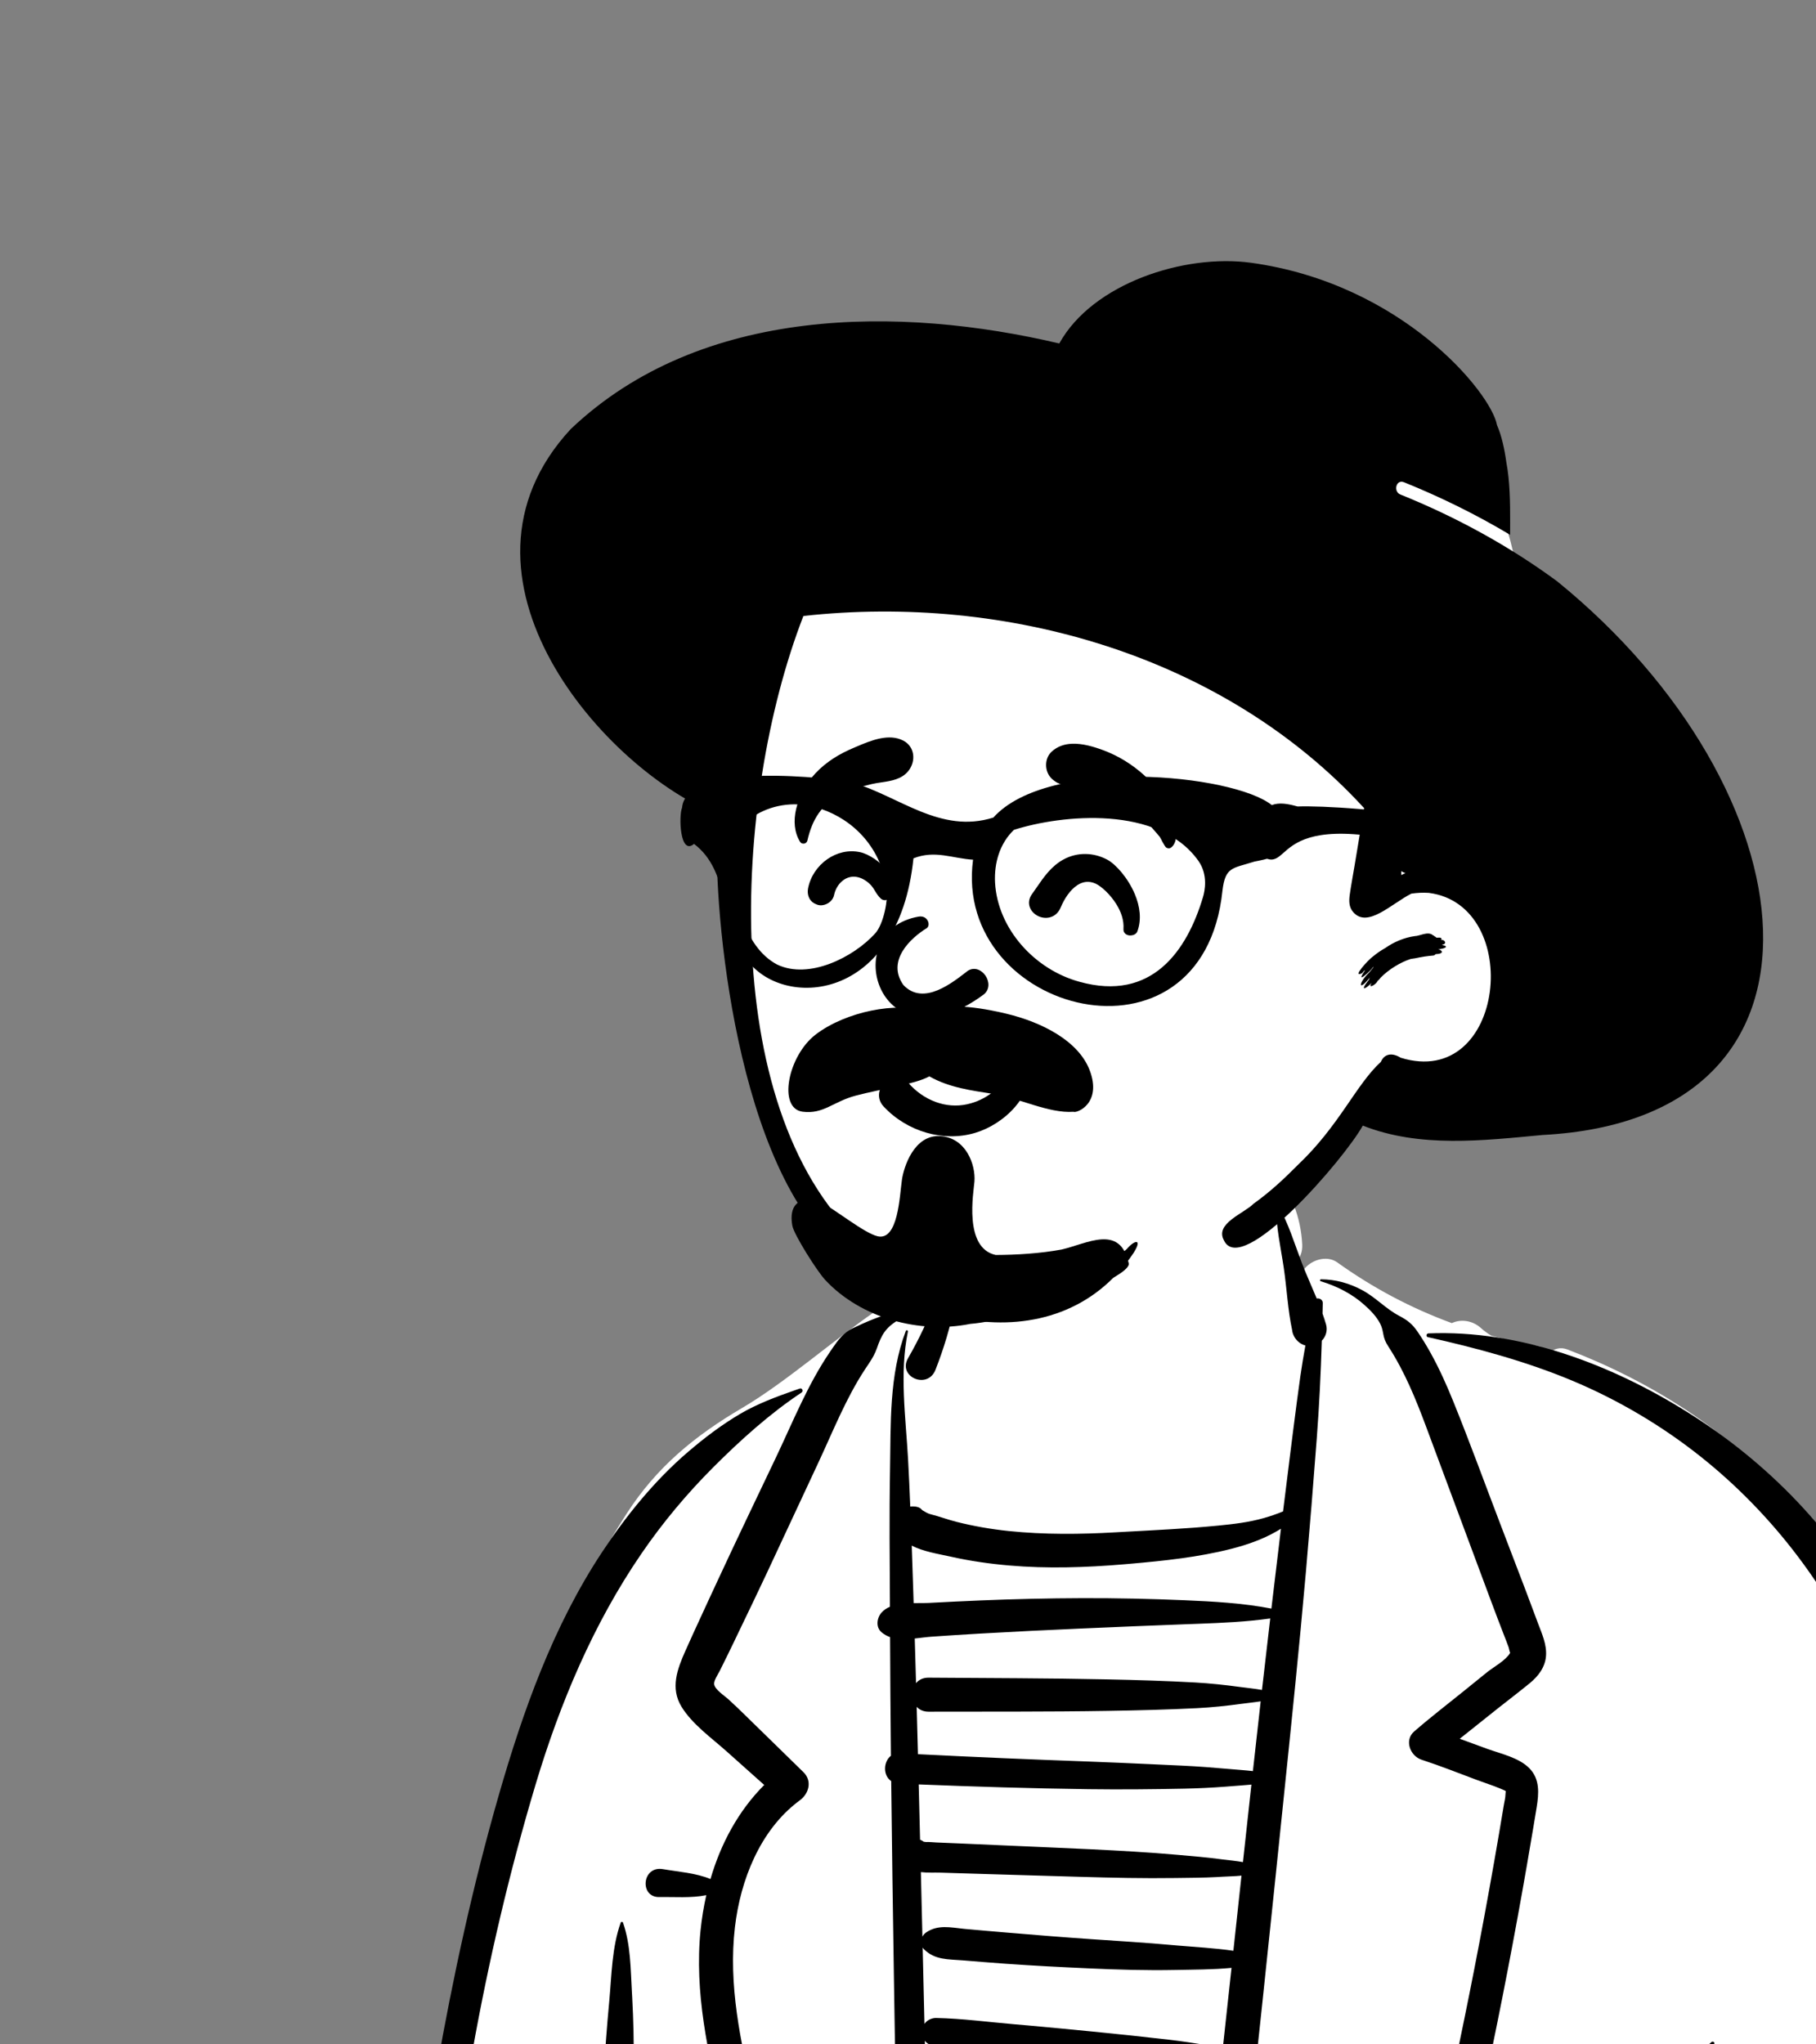 <svg width="159" height="179" viewBox="0 0 159 179" fill="none" xmlns="http://www.w3.org/2000/svg">
<rect x="0" y="0" width="159" height="179" fill="#808080" stroke="none"/>
<g clip-path="url(#clip0)">
<path fill-rule="evenodd" clip-rule="evenodd" d="M35.158 226.54C35.456 220.999 35.822 215.463 36.261 209.932C37.135 198.914 38.279 187.888 40.182 176.996C42.06 166.25 44.689 155.801 48.475 145.561C50.232 140.811 52.135 136.758 54.895 132.487C57.505 128.449 60.835 125.713 64.984 123.276C68.722 121.08 73.065 117.27 76.65 114.81C78.147 113.784 81.226 113.852 82.253 112.333C83.597 110.345 82.725 107.301 84.08 105.318C85.629 103.052 87.799 101.291 90.246 100.012C92.916 98.203 96.061 97.385 99.215 97.497C103.866 97.215 108.55 98.696 111.535 102.483C113.025 104.373 113.895 106.553 114.016 108.967C114.047 109.595 113.845 110.091 113.514 110.448C113.71 110.711 113.906 110.975 114.101 111.24C114.711 110.335 116.139 109.854 117.09 110.537C120.202 112.772 123.566 114.548 127.116 115.851C127.946 115.458 128.952 115.64 129.663 116.282C129.952 116.542 130.258 116.765 130.578 116.954C131.895 117.311 133.231 117.609 134.588 117.839C135.012 117.911 135.372 118.153 135.645 118.478C136.049 118.1 136.605 117.918 137.225 118.155C144.39 120.887 151.156 125.131 156.298 130.881C161.996 137.252 164.988 145.176 167.267 153.295C169.733 162.084 171.309 171.091 172.633 180.113C173.974 189.255 175.295 198.433 176.218 207.628C176.737 212.802 176.935 218.024 176.7 223.221C176.583 225.818 176.346 228.407 175.968 230.98C175.88 231.582 175.788 232.275 175.64 232.967C176.091 232.879 176.628 233.261 176.536 233.871C175.9 238.123 170.761 239.361 167.218 239.851C161.421 240.652 155.594 241.096 149.742 241.13C143.99 241.163 138.24 240.794 132.501 240.463C126.617 240.124 120.733 239.784 114.849 239.439C91.275 238.056 67.699 236.688 44.125 235.305C41.971 235.179 39.512 235.008 37.667 233.758C35.138 232.045 35.008 229.322 35.158 226.54V226.54Z" fill="white"/>
<path fill-rule="evenodd" clip-rule="evenodd" d="M150.081 178.984C150.163 178.831 149.973 178.693 149.847 178.804C146.986 181.316 145.487 185.351 145.173 189.08C144.84 193.035 145.312 197.13 145.493 201.083C145.693 205.486 145.874 209.892 146.119 214.293C146.367 218.758 146.635 223.222 146.865 227.689L147.382 237.736V237.736C147.437 238.806 147.318 240.123 147.729 241.123C148.365 242.672 150.256 242.432 150.653 241.137L150.666 241.094L150.702 241.123C151.053 239.956 150.79 238.57 150.731 237.363L150.189 226.386V226.386C149.807 218.627 149.466 210.868 149.055 203.111L148.915 200.525C148.723 197.044 148.576 193.572 148.457 190.092L148.419 188.932C148.307 185.438 148.396 182.139 150.081 178.984ZM80.706 114.573C79.111 114.421 77.907 114.95 76.46 115.507C75.829 115.75 75.232 116.03 74.627 116.32C73.87 116.683 73.383 117.326 72.916 118.005L72.667 118.371C70.725 121.217 69.419 124.501 67.945 127.6C66.221 131.225 64.479 134.842 62.792 138.484L61.959 140.279C61.543 141.176 61.128 142.074 60.719 142.974L60.012 144.542C59.303 146.132 58.666 147.813 59.678 149.453C60.618 150.979 62.286 152.159 63.606 153.338C64.708 154.322 65.81 155.305 66.912 156.289C64.634 158.571 63.104 161.444 62.206 164.526C60.928 163.993 59.369 163.891 58.049 163.661C56.2 163.339 55.974 166.138 57.718 166.104C59.007 166.079 60.518 166.21 61.84 165.939C61.61 166.952 61.444 167.979 61.338 169.01C60.782 174.413 61.996 179.846 63.262 185.073L63.366 185.502C64.74 191.16 66.044 196.832 67.21 202.537C68.379 208.253 69.43 213.994 70.363 219.754C71.313 225.616 71.985 231.511 72.707 237.405C72.816 238.297 73.377 239.062 74.363 239.062C75.183 239.062 76.122 238.295 76.019 237.405C75.273 230.987 74.216 224.603 73.166 218.228C71.357 207.251 69.081 196.37 66.462 185.559L66.004 183.677C64.826 178.794 63.757 173.763 64.348 168.727C64.829 164.626 66.543 160.254 69.931 157.707L70.034 157.63C70.825 157.049 71.13 155.939 70.35 155.175C69.855 154.688 69.358 154.202 68.861 153.717L65.879 150.804L65.278 150.216C64.777 149.726 64.273 149.24 63.754 148.768C63.44 148.483 62.589 147.938 62.527 147.469C62.486 147.163 62.849 146.625 62.996 146.343L63.669 144.984V144.984C64.051 144.209 64.421 143.428 64.795 142.649C65.568 141.034 66.353 139.424 67.109 137.802L71.654 128.059V128.059C72.937 125.31 74.079 122.408 75.755 119.867L76.086 119.372C76.362 118.954 76.606 118.553 76.78 118.043C76.948 117.552 77.158 117.013 77.468 116.594C78.194 115.612 79.582 115.054 80.743 114.848C80.911 114.818 80.85 114.586 80.706 114.573ZM115.664 112.014C115.563 112.014 115.548 112.158 115.641 112.186C117.042 112.607 118.381 113.287 119.473 114.269C119.996 114.738 120.522 115.271 120.844 115.904C120.968 116.146 121.036 116.401 121.086 116.666L121.102 116.755C121.185 117.234 121.304 117.5 121.548 117.883L121.589 117.949C122.977 120.093 123.95 122.475 124.84 124.859L126.776 130.059V130.059L128.712 135.259C129.336 136.935 129.96 138.611 130.584 140.286C130.928 141.211 131.283 142.132 131.637 143.054C131.79 143.453 131.955 143.849 132.095 144.253C132.114 144.308 132.176 144.641 132.222 144.722L132.206 144.749V144.749C131.815 145.406 130.774 145.955 130.184 146.432L128.152 148.076V148.076C126.703 149.248 125.217 150.387 123.811 151.612C122.928 152.381 123.478 153.757 124.462 154.078C126.112 154.616 127.728 155.26 129.354 155.868C130.01 156.114 130.694 156.327 131.343 156.598L131.738 156.769C131.892 156.839 131.818 156.838 131.811 157.123C131.805 157.421 131.721 157.733 131.672 158.026C131.125 161.337 130.544 164.643 129.932 167.943C127.765 179.611 125.177 191.195 122.225 202.689C120.734 208.494 119.135 214.27 117.612 220.066C116.092 225.846 114.092 231.544 112.182 237.205C111.643 238.802 114.174 239.489 114.699 237.9C116.9 231.241 118.914 224.524 120.993 217.828C124.687 205.93 127.598 193.773 130.172 181.587C131.449 175.547 132.616 169.484 133.673 163.402C133.873 162.251 134.069 161.099 134.261 159.946L134.542 158.251C134.734 157.042 134.843 155.783 133.904 154.827C132.987 153.893 131.413 153.562 130.206 153.124L130.119 153.092C129.351 152.805 128.578 152.529 127.807 152.245C128.942 151.351 130.063 150.437 131.195 149.544C132.108 148.824 133.035 148.118 133.936 147.381C134.678 146.773 135.283 145.992 135.36 145.003C135.439 143.993 135.006 143.055 134.657 142.129L134.624 142.039C134.281 141.114 133.937 140.189 133.585 139.267L131.404 133.561V133.561C130.018 129.936 128.69 126.28 127.232 122.683C126.656 121.259 126.027 119.858 125.285 118.512C124.926 117.863 124.542 117.228 124.125 116.615C123.657 115.929 123.233 115.594 122.508 115.215C121.35 114.609 120.441 113.593 119.277 112.968C118.135 112.355 116.961 112.028 115.664 112.014ZM111.903 105.545C111.859 105.469 111.742 105.503 111.74 105.589C111.71 107.391 112.138 109.233 112.401 111.014C112.666 112.803 112.751 114.69 113.133 116.459C113.141 116.541 113.157 116.623 113.179 116.702L113.198 116.763V116.763C113.359 117.259 113.779 117.679 114.294 117.81C114.132 118.708 113.98 119.608 113.851 120.512C113.631 122.067 113.43 123.624 113.232 125.182L112.995 127.051C112.771 128.812 112.553 130.575 112.338 132.337C111.791 132.566 111.233 132.755 110.661 132.918C109.345 133.295 107.996 133.449 106.637 133.582C103.87 133.854 101.082 133.979 98.305 134.133L97.71 134.167C94.589 134.346 91.45 134.378 88.336 134.057C86.792 133.898 85.26 133.632 83.754 133.254C82.989 133.062 82.245 132.775 81.482 132.587C81.228 132.525 81.002 132.382 80.748 132.228C80.636 132.086 80.478 131.978 80.272 131.936L80.216 131.926V131.926L80.16 131.918L80.141 131.91L80.143 131.916C79.987 131.895 79.838 131.895 79.698 131.914C79.643 130.54 79.582 129.166 79.507 127.792C79.303 124.102 78.743 120.253 79.491 116.595C79.516 116.472 79.349 116.428 79.305 116.544C77.836 120.416 78.001 124.65 77.927 128.725C77.855 132.711 77.899 136.699 77.919 140.686C77.633 140.807 77.379 140.972 77.177 141.203C76.774 141.665 76.658 142.468 77.177 142.913C77.407 143.111 77.661 143.248 77.931 143.343C77.945 146.807 77.97 150.27 78.005 153.733C77.346 154.242 77.285 155.45 78.03 155.952C78.153 167.168 78.357 178.384 78.526 189.597L78.88 213.125V213.125C78.927 216.259 79.005 219.394 79.033 222.528L79.011 222.537V222.537L78.933 222.573C78.801 222.635 78.605 222.735 78.564 222.838C78.553 222.865 78.55 222.883 78.552 222.897C78.336 222.927 78.122 223.029 77.936 223.205C77.479 223.639 77.572 224.294 77.936 224.737L78.034 224.855V224.855C78.261 225.131 78.692 225.237 79.044 225.181C79.041 227.137 79.028 229.094 79.034 231.05C79.036 231.648 79.045 232.245 79.056 232.843L79.08 234.275C79.097 235.093 79.169 236.132 80.006 236.499C80.951 236.914 81.797 236.574 82.18 235.615C82.283 235.355 82.261 235.113 82.223 234.856C82.235 234.47 82.295 234.022 82.288 233.664L82.257 232.17V232.17C82.252 231.94 82.243 231.71 82.236 231.48L82.263 231.482V231.482C85.619 231.645 88.998 231.566 92.359 231.564L93.854 231.566C95.101 231.567 96.351 231.56 97.596 231.513L98.063 231.493C98.995 231.449 99.976 231.435 100.943 231.352C100.819 232.344 100.704 233.338 100.602 234.332C100.505 235.275 101.477 236.076 102.345 236.076C103.376 236.076 103.965 235.266 104.088 234.332C104.671 229.928 104.909 225.483 105.465 221.076C105.964 217.128 106.396 213.172 106.835 209.218L106.982 207.899C108.589 193.508 110.15 179.11 111.642 164.706L112.337 157.973C113.039 151.186 113.745 144.399 114.341 137.602C114.681 133.716 114.995 129.83 115.29 125.94C115.507 123.083 115.643 120.241 115.731 117.389C116.081 117.029 116.256 116.504 116.101 115.962C116.011 115.646 115.905 115.331 115.794 115.017C115.801 114.708 115.809 114.4 115.815 114.091C115.82 113.798 115.523 113.648 115.286 113.696C114.854 112.651 114.379 111.614 113.982 110.578C113.34 108.902 112.811 107.096 111.903 105.545ZM147.767 123.662C141.054 119.453 133.063 116.425 125.06 116.751C124.878 116.758 124.827 117.036 125.016 117.078C129.285 118.031 133.6 119.193 137.642 120.883C141.695 122.579 145.549 124.861 148.982 127.605C155.315 132.666 160.238 139.25 163.479 146.671C165.378 151.018 166.709 155.608 167.871 160.199C169.101 165.058 170.114 169.969 170.957 174.91C172.621 184.67 173.59 194.537 174.106 204.421C174.631 214.476 174.414 224.538 174.789 234.594C174.853 236.336 177.343 236.302 177.469 234.594C178.317 223.161 177.847 211.545 177.063 200.12C176.358 189.849 175.127 179.6 173.145 169.495L172.972 168.619C171.119 159.27 168.884 149.694 164.404 141.227C160.579 133.998 154.674 127.992 147.767 123.662ZM54.548 168.346C54.513 168.246 54.38 168.247 54.345 168.346C53.58 170.489 53.552 172.907 53.349 175.166L53.333 175.339C53.138 177.4 52.991 179.463 52.855 181.527L52.804 182.302C52.256 190.724 51.57 199.138 50.538 207.516C49.509 215.863 48.118 224.152 46.614 232.424C46.446 233.345 46.854 234.283 47.819 234.548C48.67 234.782 49.763 234.258 49.943 233.342C50.877 228.594 51.632 223.84 52.306 219.05C53.492 210.617 54.377 202.145 54.946 193.647C55.232 189.379 55.407 185.113 55.477 180.836C55.51 178.852 55.458 176.863 55.352 174.88L55.327 174.423C55.211 172.397 55.222 170.278 54.548 168.346ZM127.085 221.994C126.995 221.945 126.884 222.045 126.941 222.138C128.241 224.251 129.999 226.073 131.699 227.869C133.476 229.746 135.209 231.68 137.021 233.521C138.331 234.85 140.438 232.705 139.056 231.486C137.112 229.771 135.081 228.141 133.103 226.464L132.238 225.731C130.616 224.36 128.946 223.002 127.085 221.994ZM65.347 220.935C65.444 220.75 65.223 220.6 65.072 220.723C64.024 221.576 63.084 222.593 62.072 223.493C61.069 224.385 60.029 225.216 58.96 226.027C57.888 226.842 56.791 227.624 55.665 228.364C54.731 228.977 53.769 229.469 52.791 229.978C52.338 230.037 51.919 230.259 51.583 230.68C51.052 231.347 50.996 232.604 51.732 233.183L51.864 233.287V233.287C52.723 233.962 53.743 234.045 54.589 233.287C55.533 232.441 56.426 231.51 57.333 230.616L57.605 230.349C58.58 229.402 59.53 228.423 60.427 227.401L61.238 226.478C62.743 224.761 64.31 222.91 65.347 220.935ZM70.177 121.932C70.351 121.816 70.244 121.505 70.029 121.579L69.634 121.716C67.984 122.289 66.286 122.925 64.788 123.808C63.178 124.757 61.692 125.888 60.272 127.1C57.333 129.61 54.832 132.697 52.707 135.914C48.443 142.37 45.806 149.763 43.677 157.16C41.407 165.048 39.659 173.105 38.232 181.186C36.782 189.397 35.663 197.683 34.928 205.99C34.565 210.081 34.322 214.176 34.2 218.282C34.137 220.394 34.139 222.505 34.157 224.618C34.161 225.161 34.158 225.705 34.151 226.248L34.131 227.877C34.12 228.908 33.996 229.99 34.241 230.997C34.635 232.617 37.313 232.315 37.225 230.659C37.306 230.108 37.309 229.539 37.288 228.968C37.301 228.894 37.315 228.819 37.33 228.743C37.374 228.524 37.337 228.321 37.251 228.147C37.237 227.873 37.224 227.601 37.22 227.334C37.202 226.246 37.203 225.162 37.233 224.075C37.297 221.782 37.388 219.488 37.48 217.196C37.664 212.616 37.92 208.033 38.291 203.463C39.583 187.558 42.31 171.563 46.89 156.261C49.018 149.155 51.95 142.18 56.157 136.04C58.024 133.314 60.13 130.796 62.465 128.459C64.815 126.108 67.405 123.768 70.177 121.932ZM101.871 224.463L101.554 226.759C101.395 227.908 101.238 229.057 101.089 230.207C100.076 230.068 99.039 230.01 98.063 229.923C96.354 229.772 94.633 229.698 92.919 229.628C89.374 229.481 85.812 229.228 82.263 229.245C82.227 229.246 82.193 229.248 82.158 229.251L81.982 224.719V224.719L84.475 224.715V224.715C86.588 224.712 88.699 224.694 90.812 224.676C92.714 224.659 94.617 224.657 96.519 224.617L97.334 224.598C98.776 224.559 100.369 224.639 101.871 224.463ZM81.773 217.884C81.875 217.896 81.978 217.907 82.088 217.911C82.582 217.932 83.08 217.918 83.574 217.922C84.626 217.931 85.678 217.938 86.73 217.938C88.835 217.938 90.939 217.95 93.043 217.976C95.209 218.002 97.374 218.039 99.54 218.044C100.589 218.046 101.636 218.018 102.685 217.988C102.515 219.48 102.338 220.97 102.142 222.457C100.513 222.237 98.76 222.348 97.168 222.333L96.961 222.33C94.788 222.293 92.613 222.321 90.439 222.323C88.202 222.326 85.966 222.333 83.73 222.351L81.892 222.367V222.367L81.889 222.274V222.274C81.835 220.812 81.8 219.349 81.773 217.884ZM103.493 210.749C103.289 212.509 103.098 214.273 102.903 216.036C102.774 216.016 102.643 215.999 102.509 215.985C101.458 215.875 100.409 215.781 99.354 215.715C97.251 215.585 95.149 215.516 93.043 215.46C90.877 215.402 88.711 215.357 86.545 215.326C85.492 215.312 84.441 215.313 83.388 215.32C82.894 215.324 82.395 215.308 81.903 215.341C81.844 215.345 81.788 215.352 81.732 215.358L81.695 212.711C81.689 212.27 81.682 211.829 81.675 211.388C83.302 211.488 84.955 211.45 86.581 211.45L86.956 211.451C88.998 211.46 91.041 211.432 93.084 211.39C95.19 211.346 97.293 211.277 99.396 211.142C100.248 211.088 101.094 211.015 101.941 210.922L102.365 210.873C102.734 210.83 103.114 210.794 103.493 210.749ZM81.507 203.279C85.425 203.59 89.322 203.72 93.25 203.758L93.839 203.764C97.311 203.79 100.81 203.933 104.29 203.841C104.082 205.646 103.874 207.45 103.665 209.254C103.167 209.231 102.666 209.231 102.179 209.213C101.189 209.177 100.201 209.168 99.21 209.166C97.168 209.161 95.126 209.179 93.083 209.175C90.979 209.171 88.874 209.135 86.77 209.095C85.064 209.063 83.34 208.935 81.629 208.94L81.507 203.279V203.279ZM81.341 195.581C81.795 195.732 82.331 195.741 82.919 195.768L84.435 195.844C85.138 195.878 85.841 195.911 86.545 195.936C88.888 196.022 91.232 196.102 93.576 196.177C95.978 196.253 98.392 196.298 100.795 196.222C101.972 196.185 103.138 196.123 104.312 196.025C104.602 196.001 104.897 195.985 105.194 195.964C104.921 198.354 104.646 200.745 104.371 203.135C100.908 202.71 97.419 202.445 93.96 202.005L90.833 201.606C87.707 201.207 84.584 200.815 81.447 200.485L81.341 195.581V195.581ZM81.174 187.798C81.84 187.962 82.6 187.954 83.239 187.994L83.358 188.003C84.57 188.095 85.785 188.141 87 188.171C89.381 188.229 91.763 188.259 94.145 188.273L95.577 188.282C97.486 188.293 99.394 188.298 101.304 188.254C102.529 188.225 103.752 188.165 104.976 188.104C105.343 188.085 105.717 188.073 106.093 188.054C105.838 190.318 105.579 192.58 105.321 194.843C104.919 194.78 104.515 194.731 104.13 194.666C103.143 194.499 102.158 194.366 101.165 194.247C99.013 193.989 96.849 193.803 94.687 193.647C92.467 193.486 90.245 193.349 88.025 193.194L86.452 193.083C85.928 193.046 85.404 193.011 84.88 192.979C83.984 192.924 82.943 192.986 82.055 192.791C81.814 192.691 81.547 192.668 81.28 192.725L81.174 187.798V187.798ZM80.973 178.688C81.203 178.98 81.547 179.134 81.958 179.187C84.096 179.464 86.288 179.509 88.444 179.64L88.825 179.664C91.05 179.81 93.278 179.926 95.506 180.044C97.794 180.165 100.082 180.265 102.373 180.344C103.345 180.378 104.322 180.382 105.296 180.37L105.713 180.363C106.113 180.357 106.532 180.358 106.952 180.344C106.719 182.46 106.485 184.577 106.247 186.692C105.819 186.646 105.391 186.61 104.976 186.566C103.753 186.437 102.531 186.309 101.304 186.212C98.981 186.029 96.656 185.919 94.328 185.804C91.947 185.686 89.564 185.607 87.182 185.496C86.027 185.442 84.873 185.375 83.721 185.269C82.914 185.195 81.956 184.92 81.114 185.021C81.068 182.91 81.02 180.799 80.973 178.688ZM80.785 170.527C80.821 170.583 80.864 170.638 80.915 170.689C81.857 171.619 83.017 171.547 84.264 171.645L84.341 171.651C85.563 171.754 86.786 171.851 88.01 171.94C90.456 172.116 92.907 172.24 95.357 172.35C97.864 172.463 100.387 172.54 102.897 172.489C104.504 172.456 106.187 172.462 107.826 172.305C107.574 174.636 107.321 176.967 107.066 179.297C106.605 179.211 106.141 179.144 105.702 179.075C104.595 178.901 103.486 178.725 102.372 178.597C100.147 178.341 97.921 178.101 95.691 177.885C93.784 177.7 91.878 177.512 89.97 177.343L88.824 177.244C86.547 177.052 84.242 176.736 81.958 176.69C81.581 176.682 81.156 176.887 80.94 177.21C80.889 174.982 80.837 172.754 80.785 170.527ZM80.627 163.92C81.208 163.99 81.835 163.95 82.371 163.968C83.728 164.012 85.085 164.053 86.441 164.093L94.582 164.334V164.334C97.354 164.415 100.136 164.477 102.909 164.437C104.128 164.42 105.354 164.418 106.573 164.352L106.979 164.327C107.481 164.294 108.097 164.289 108.698 164.228L107.988 170.807V170.807C106.357 170.571 104.676 170.483 103.058 170.345L102.713 170.314C100.327 170.097 97.93 169.953 95.541 169.791C93.089 169.625 90.641 169.423 88.193 169.217C86.97 169.114 85.746 169.012 84.524 168.899L84.373 168.884C83.218 168.764 82.132 168.507 81.109 169.188C80.959 169.288 80.842 169.421 80.762 169.57C80.717 167.687 80.673 165.803 80.627 163.92ZM80.437 156.242C85.395 156.442 90.354 156.593 95.315 156.66C98.108 156.697 100.898 156.671 103.69 156.613C104.901 156.587 106.122 156.529 107.332 156.436L107.785 156.4C108.36 156.352 108.965 156.316 109.567 156.258C109.318 158.52 109.071 160.783 108.826 163.045C108.234 162.935 107.616 162.884 107.097 162.818L106.979 162.802C105.69 162.625 104.389 162.522 103.094 162.407C100.571 162.185 98.037 162.042 95.508 161.92C92.918 161.796 90.327 161.69 87.737 161.575L85.146 161.459C84.715 161.44 84.283 161.421 83.851 161.403C83.234 161.377 82.618 161.352 82.001 161.326C81.697 161.314 81.38 161.272 81.076 161.288L80.989 161.276C80.949 161.271 80.914 161.267 80.881 161.264C80.799 161.201 80.709 161.148 80.615 161.109L80.557 161.086L80.437 156.242ZM110.379 148.966C110.149 151.003 109.922 153.039 109.697 155.076C108.99 154.996 108.274 154.951 107.599 154.89C106.237 154.768 104.87 154.661 103.504 154.598L100.775 154.471C98.955 154.387 97.136 154.306 95.315 154.239C90.332 154.058 85.35 153.849 80.37 153.595C80.335 152.213 80.299 150.832 80.261 149.45C80.501 149.706 80.846 149.875 81.3 149.874C86.528 149.86 91.76 149.89 96.987 149.804C99.604 149.761 102.218 149.697 104.831 149.563C106.11 149.497 107.396 149.364 108.666 149.188C109.207 149.113 109.799 149.059 110.379 148.966ZM111.216 141.71C110.97 143.796 110.729 145.883 110.492 147.97C109.843 147.854 109.172 147.792 108.566 147.709C107.265 147.532 105.955 147.391 104.645 147.317C102.094 147.173 99.542 147.1 96.987 147.046C91.76 146.935 86.528 146.936 81.3 146.895C80.809 146.891 80.444 147.085 80.204 147.375C80.168 146.073 80.13 144.77 80.091 143.467C80.596 143.414 81.096 143.338 81.559 143.306C82.983 143.207 84.408 143.116 85.833 143.034C88.807 142.863 91.783 142.718 94.759 142.588C97.736 142.459 100.713 142.332 103.691 142.222L104.993 142.174C107.064 142.097 109.17 142 111.216 141.71ZM112.153 133.855C111.897 135.967 111.645 138.08 111.394 140.193L111.317 140.847V140.847C108.827 140.363 106.202 140.221 103.691 140.115C100.713 139.988 97.74 139.923 94.759 139.932C91.782 139.941 88.808 140.011 85.833 140.134C84.346 140.195 82.86 140.267 81.374 140.347C80.966 140.369 80.487 140.358 79.993 140.365C79.983 140.033 79.974 139.701 79.962 139.369C79.917 138.024 79.873 136.679 79.827 135.334C80.832 135.85 82.138 136.058 83.148 136.279L83.263 136.304C84.931 136.679 86.634 136.922 88.336 137.07C91.679 137.362 95.056 137.253 98.396 136.97L98.981 136.92C101.913 136.666 104.954 136.343 107.796 135.617C109.151 135.272 110.551 134.788 111.764 134.086C111.89 134.014 112.021 133.936 112.153 133.855ZM83.916 108.75C83.887 108.636 83.716 108.61 83.66 108.717C83.265 109.467 83.118 110.368 82.844 111.172C82.549 112.036 82.273 112.907 81.948 113.761C81.268 115.546 80.465 117.26 79.509 118.913C78.561 120.55 81.214 121.718 81.911 119.927C82.631 118.077 83.222 116.166 83.58 114.212C83.755 113.258 83.911 112.292 83.961 111.323C84.005 110.491 84.122 109.562 83.916 108.75Z" fill="black"/>
<path fill-rule="evenodd" clip-rule="evenodd" d="M64.556 72.446C64.63 68.258 64.712 63.986 65.335 59.838C65.943 55.783 67.617 52.118 70.494 49.173C76.604 42.919 85.46 41.391 93.705 39.991L107.8 37.598C112.1 36.867 116.688 35.7 121.032 36.736C123.173 37.246 124.991 38.431 126.653 39.834C128.254 41.186 129.976 42.637 131.062 44.456C132.149 46.277 132.523 48.406 132.876 50.466C133.275 52.788 133.584 55.128 133.804 57.474C134.245 62.175 134.305 66.91 133.986 71.62C133.831 73.905 133.584 76.183 133.27 78.451C133.113 79.575 132.937 80.697 132.738 81.815C132.679 82.144 132.634 82.51 132.574 82.878C133.019 84.143 133.272 85.453 133.251 86.758C133.191 90.6 129.949 93.019 126.681 94.318C124.786 95.071 122.805 95.583 120.943 96.424C118.984 97.309 117.651 98.744 116.311 100.38C113.757 103.501 110.875 106.307 107.583 108.647C100.605 113.609 91.767 115.956 83.3 114.175C81.268 113.747 79.219 113.084 77.393 112.084C75.465 111.028 74.015 109.498 72.798 107.689C70.537 104.331 68.916 100.55 67.69 96.702C66.439 92.777 65.551 88.844 65.067 84.751C64.584 80.672 64.483 76.551 64.556 72.446V72.446Z" fill="white"/>
<path fill-rule="evenodd" clip-rule="evenodd" d="M109.534 23.008C103.702 22.205 95.651 24.814 92.746 30.074C78.878 26.803 61.386 26.696 49.956 37.584C38.028 50.5 53.01 67.529 62.943 71.369C62.22 74.885 63.348 97.412 71.327 107.46C77.66 115.973 92.407 119.902 99.231 109.733L99.284 109.649C100.015 108.475 99.385 108.513 98.635 109.386C91.953 115.265 82.867 115.365 75.866 109.161C62.745 97.822 64.098 70.019 70.342 53.934C88.121 51.981 107.156 57.371 119.436 70.76L118.605 75.761C118.464 76.613 118.303 77.464 118.181 78.319C118.102 78.867 118.093 79.411 118.473 79.855C119.725 81.319 121.837 79.119 123.574 78.244C124.087 78.172 124.6 78.144 125.104 78.18C133.45 79.255 131.806 95.452 122.633 92.612C121.862 92.132 121.2 92.279 120.901 92.976C118.715 94.979 117.273 98.553 113.64 101.994C112.359 103.285 111.192 104.365 109.751 105.401C108.904 106.258 106.349 107.131 107.159 108.597C108.69 111.933 117.723 101.454 119.32 98.557C124.324 100.533 129.869 99.862 135.054 99.379C162.409 97.956 158.757 69.109 136.335 50.897C132.114 47.789 127.457 45.253 122.617 43.301C121.956 43.035 122.245 41.95 122.915 42.22C126.118 43.511 129.24 45.048 132.217 46.827L132.221 45.763C132.225 43.972 132.197 42.107 131.886 40.47C131.731 39.336 131.469 38.125 131.067 37.214C130.569 34.42 122.773 24.83 109.534 23.008ZM125.47 81.898C125.047 81.497 124.259 81.975 123.883 81.963C122.921 82.095 122.008 82.501 121.295 83.003C120.825 83.266 120.495 83.514 120.22 83.741L120.212 83.739C120.214 83.739 120.217 83.741 120.219 83.742L120.193 83.76C119.792 84.045 118.324 85.65 119.251 85.219C119.321 85.129 119.391 85.042 119.463 84.958C119.47 84.969 119.481 84.981 119.494 84.992L119.442 85.069C118.653 86.256 120.015 85.005 120.224 84.674C120.234 84.681 120.245 84.687 120.256 84.693L119.983 85.025C119.945 85.072 119.915 85.11 119.89 85.141L119.833 85.197C118.921 86.093 118.893 86.9 119.952 85.575C119.91 85.637 119.877 85.703 119.872 85.762L119.809 85.842C118.978 86.914 119.654 86.534 120.067 86.076L120.102 86.036L120.095 86.047C119.71 86.639 120.473 86.224 120.608 85.907L120.614 85.892C120.761 85.773 120.851 85.638 120.882 85.604L120.888 85.598C121.603 84.865 122.639 84.245 123.52 83.964C123.647 83.939 123.776 83.92 123.907 83.906C124.436 83.788 124.972 83.707 125.512 83.663C125.579 83.655 125.646 83.607 125.696 83.544C126.514 83.516 126.261 83.181 125.922 83.119L125.916 83.118L125.983 83.112C126.508 83.061 126.867 82.872 126.336 82.757L126.269 82.743C126.277 82.73 126.284 82.717 126.291 82.704C126.746 82.655 126.449 82.213 126.197 82.32C126.303 81.972 125.818 82.146 125.757 82.094C125.711 82.043 125.654 81.998 125.621 81.995C125.474 81.892 125.545 81.901 125.47 81.898ZM122.688 76.277L122.795 76.339C122.881 76.389 122.969 76.423 123.058 76.442C122.933 76.496 122.809 76.554 122.686 76.615C122.688 76.54 122.689 76.465 122.689 76.389L122.688 76.277Z" fill="black"/>
<path fill-rule="evenodd" clip-rule="evenodd" d="M81.103 99.176C82.48 99.575 83.958 99.611 85.361 99.199C86.634 98.825 87.941 98.003 88.878 96.915C89.71 95.948 90.249 94.773 90.228 93.519C90.225 93.376 90.174 93.256 90.096 93.164C90.011 93.064 89.892 92.995 89.765 92.965C89.635 92.935 89.497 92.946 89.38 92.999C89.273 93.047 89.182 93.129 89.125 93.249C88.981 93.438 88.838 93.625 88.694 93.806C87.536 95.236 86.415 96.305 84.675 96.688C83.73 96.896 82.787 96.804 81.921 96.486C80.995 96.147 80.158 95.549 79.501 94.785C79.205 94.44 78.855 94.299 78.512 94.296C78.124 94.293 77.741 94.474 77.452 94.762C77.168 95.046 76.978 95.43 76.96 95.833C76.945 96.187 77.061 96.556 77.367 96.886C78.377 97.971 79.687 98.766 81.103 99.176ZM81.145 81.267C79.734 82.125 77.584 84.126 79.102 86.253C80.889 88.129 83.462 85.978 84.73 85.006C85.906 84.252 87.227 86.191 86.136 87.071C76.974 93.857 73.256 81.491 80.432 80.258C81.222 80.122 81.515 81.001 81.145 81.267ZM94.347 77.49C94.801 77.2 95.334 77.101 95.926 77.37C96.388 77.58 97.198 78.281 97.762 79.202C98.148 79.832 98.422 80.572 98.365 81.342C98.352 81.521 98.418 81.653 98.522 81.75C98.604 81.827 98.723 81.884 98.863 81.902C98.981 81.917 99.114 81.903 99.222 81.87C99.427 81.805 99.536 81.672 99.577 81.564C99.972 80.514 99.802 79.343 99.359 78.287C98.761 76.861 97.677 75.667 96.966 75.282C95.75 74.623 94.315 74.593 93.097 75.264C92.06 75.836 91.412 76.758 90.767 77.699C90.63 77.899 90.494 78.097 90.353 78.292C90.072 78.683 90.044 79.07 90.153 79.402C90.274 79.77 90.582 80.081 90.967 80.244C91.324 80.394 91.737 80.415 92.103 80.261C92.412 80.13 92.696 79.876 92.875 79.445C93.177 78.718 93.681 77.917 94.347 77.49V77.49ZM71.311 79.107C71.621 79.269 71.864 79.317 72.209 79.214C72.399 79.157 72.588 79.047 72.735 78.9C72.881 78.754 72.987 78.572 73.028 78.37C73.129 77.872 73.401 77.406 73.789 77.103C74.12 76.843 74.539 76.705 75.003 76.783C75.504 76.867 75.981 77.188 76.31 77.567C76.42 77.694 76.506 77.838 76.593 77.981C76.754 78.248 76.912 78.497 77.135 78.693C77.22 78.768 77.348 78.82 77.471 78.82C77.521 78.82 77.572 78.812 77.621 78.797C78.12 78.296 78.215 77.916 78.199 77.54C78.183 77.144 78.027 76.745 77.775 76.371C77.185 75.496 76.065 74.778 75.308 74.616C74.273 74.393 73.245 74.66 72.42 75.239C71.572 75.834 70.943 76.758 70.747 77.8C70.7 78.051 70.72 78.322 70.816 78.556C70.909 78.786 71.072 78.982 71.311 79.107ZM92.064 68.158C92.685 68.763 93.421 68.857 94.165 68.941C94.578 68.987 94.908 69.025 95.233 69.099C96.126 69.3 97.008 69.604 97.813 70.041C98.654 70.498 99.572 71.049 100.231 71.755C100.388 71.924 100.536 72.1 100.684 72.277C100.819 72.438 100.949 72.593 101.086 72.742C101.244 72.914 101.393 73.094 101.542 73.274C101.634 73.425 101.652 73.463 101.671 73.501C101.698 73.56 101.731 73.625 101.768 73.695C101.819 73.791 101.878 73.896 101.94 73.991C102.044 74.165 102.099 74.213 102.147 74.234C102.227 74.27 102.302 74.287 102.376 74.278C102.444 74.269 102.509 74.236 102.573 74.182C102.892 73.912 102.986 73.47 102.976 73C102.962 72.287 102.699 71.498 102.457 71.013C101.893 69.885 101.112 68.713 100.173 67.872C99.1 66.912 97.928 66.184 96.581 65.683C95.743 65.372 94.774 65.086 93.862 65.122C93.206 65.148 92.579 65.343 92.061 65.831C91.744 66.13 91.591 66.556 91.591 66.981C91.591 67.415 91.749 67.852 92.064 68.158ZM70.046 73.704C70.086 73.769 70.141 73.814 70.201 73.84C70.265 73.868 70.337 73.876 70.405 73.865C70.473 73.854 70.538 73.823 70.589 73.775C70.638 73.73 70.676 73.67 70.692 73.597C71.105 71.784 71.906 70.436 73.616 69.566C74.457 69.138 75.424 68.866 76.34 68.649C76.606 68.586 76.887 68.546 77.17 68.504C78.057 68.375 78.951 68.226 79.529 67.509C79.878 67.076 80.024 66.524 79.942 66.018C79.864 65.542 79.586 65.106 79.08 64.844C77.822 64.194 76.258 64.832 74.988 65.376C74.894 65.416 74.801 65.456 74.711 65.494C73.468 66.019 72.335 66.712 71.403 67.702C70.664 68.488 69.979 69.65 69.703 70.844C69.474 71.839 69.528 72.854 70.046 73.704Z" fill="black"/>
<path fill-rule="evenodd" clip-rule="evenodd" d="M80.94 88.551C83.018 87.614 86.751 88.431 88.106 88.756C91.255 89.512 94.424 91.145 95.404 93.704C96.507 96.587 94.305 97.495 93.981 97.347C91.801 97.5 89.204 96.129 86.919 95.775C85.064 95.485 83.107 95.232 81.369 94.246C80.1 94.945 77.234 95.322 74.921 95.933C72.951 96.452 72.097 97.58 70.271 97.34C68.082 97.053 68.978 92.447 71.417 90.582C74.087 88.54 78.603 87.712 80.94 88.551ZM76.825 108.243C78.643 108.686 78.765 104.699 78.969 103.291C79.128 102.19 80.025 99.352 82.301 99.475C84.576 99.597 85.432 101.975 85.317 103.454C85.242 104.413 84.358 109.27 87.178 109.885C88.976 109.878 91.055 109.757 92.945 109.408C95.17 108.904 98.063 107.14 98.827 110.615C99.102 111.866 89.302 115.582 84.954 115.918C80.543 116.812 75.383 115.438 72.243 112.062C71.529 111.294 69.517 108.107 69.374 107.326C69.072 105.686 69.77 104.63 71.799 105.208C73.232 105.974 75.655 107.957 76.825 108.243Z" fill="black"/>
<path fill-rule="evenodd" clip-rule="evenodd" d="M68.031 84.45C70.835 85.801 74.749 83.808 76.634 81.72C77.321 80.96 77.85 78.785 77.587 77.406C76.871 73.67 74.184 71.428 71.347 70.662C67.414 69.6 63.456 72.29 63.917 75.463C64.355 78.471 65.017 82.834 68.031 84.45M87.121 77.274C87.346 81.345 90.614 84.908 94.52 85.964C100.814 87.721 103.924 83.295 105.333 78.527C105.473 78.054 105.802 76.608 104.919 75.367C101.446 70.489 92.996 71.32 88.776 72.66C87.54 73.841 87.035 75.547 87.121 77.274M64.983 70.252C64.985 70.254 64.987 70.257 64.989 70.259C65.003 70.25 65.017 70.241 65.032 70.233C65.016 70.239 64.999 70.245 64.983 70.252M59.717 70.723C60.083 66.578 73.084 68.165 74.604 68.504C78.752 69.725 82.335 73.045 86.973 71.586C91.778 66.227 107.961 67.764 111.353 70.494C111.995 70.242 112.776 70.377 113.604 70.615C117.852 70.461 137.249 71.926 133.281 77.351C132.679 77.769 132.078 77.344 132.061 76.483C111.379 69.014 113.384 76.01 110.931 75.193C110.556 75.301 110.166 75.369 109.824 75.441C107.925 76.052 107.281 75.863 107.031 77.995C105.313 94.457 83.399 88.775 85.196 75.272C83.417 75.174 81.86 74.404 79.978 75.156C78.672 87.876 68.439 88.39 65.36 83.98C63.038 80.92 63.959 76.301 60.767 73.893C59.507 74.948 59.425 71.388 59.717 70.723" fill="black"/>
</g>
<defs>
<clipPath id="clip0">
<rect width="212.308" height="230" fill="white" transform="matrix(-1 0 0 1 212.308 0)"/>
</clipPath>
</defs>
</svg>
